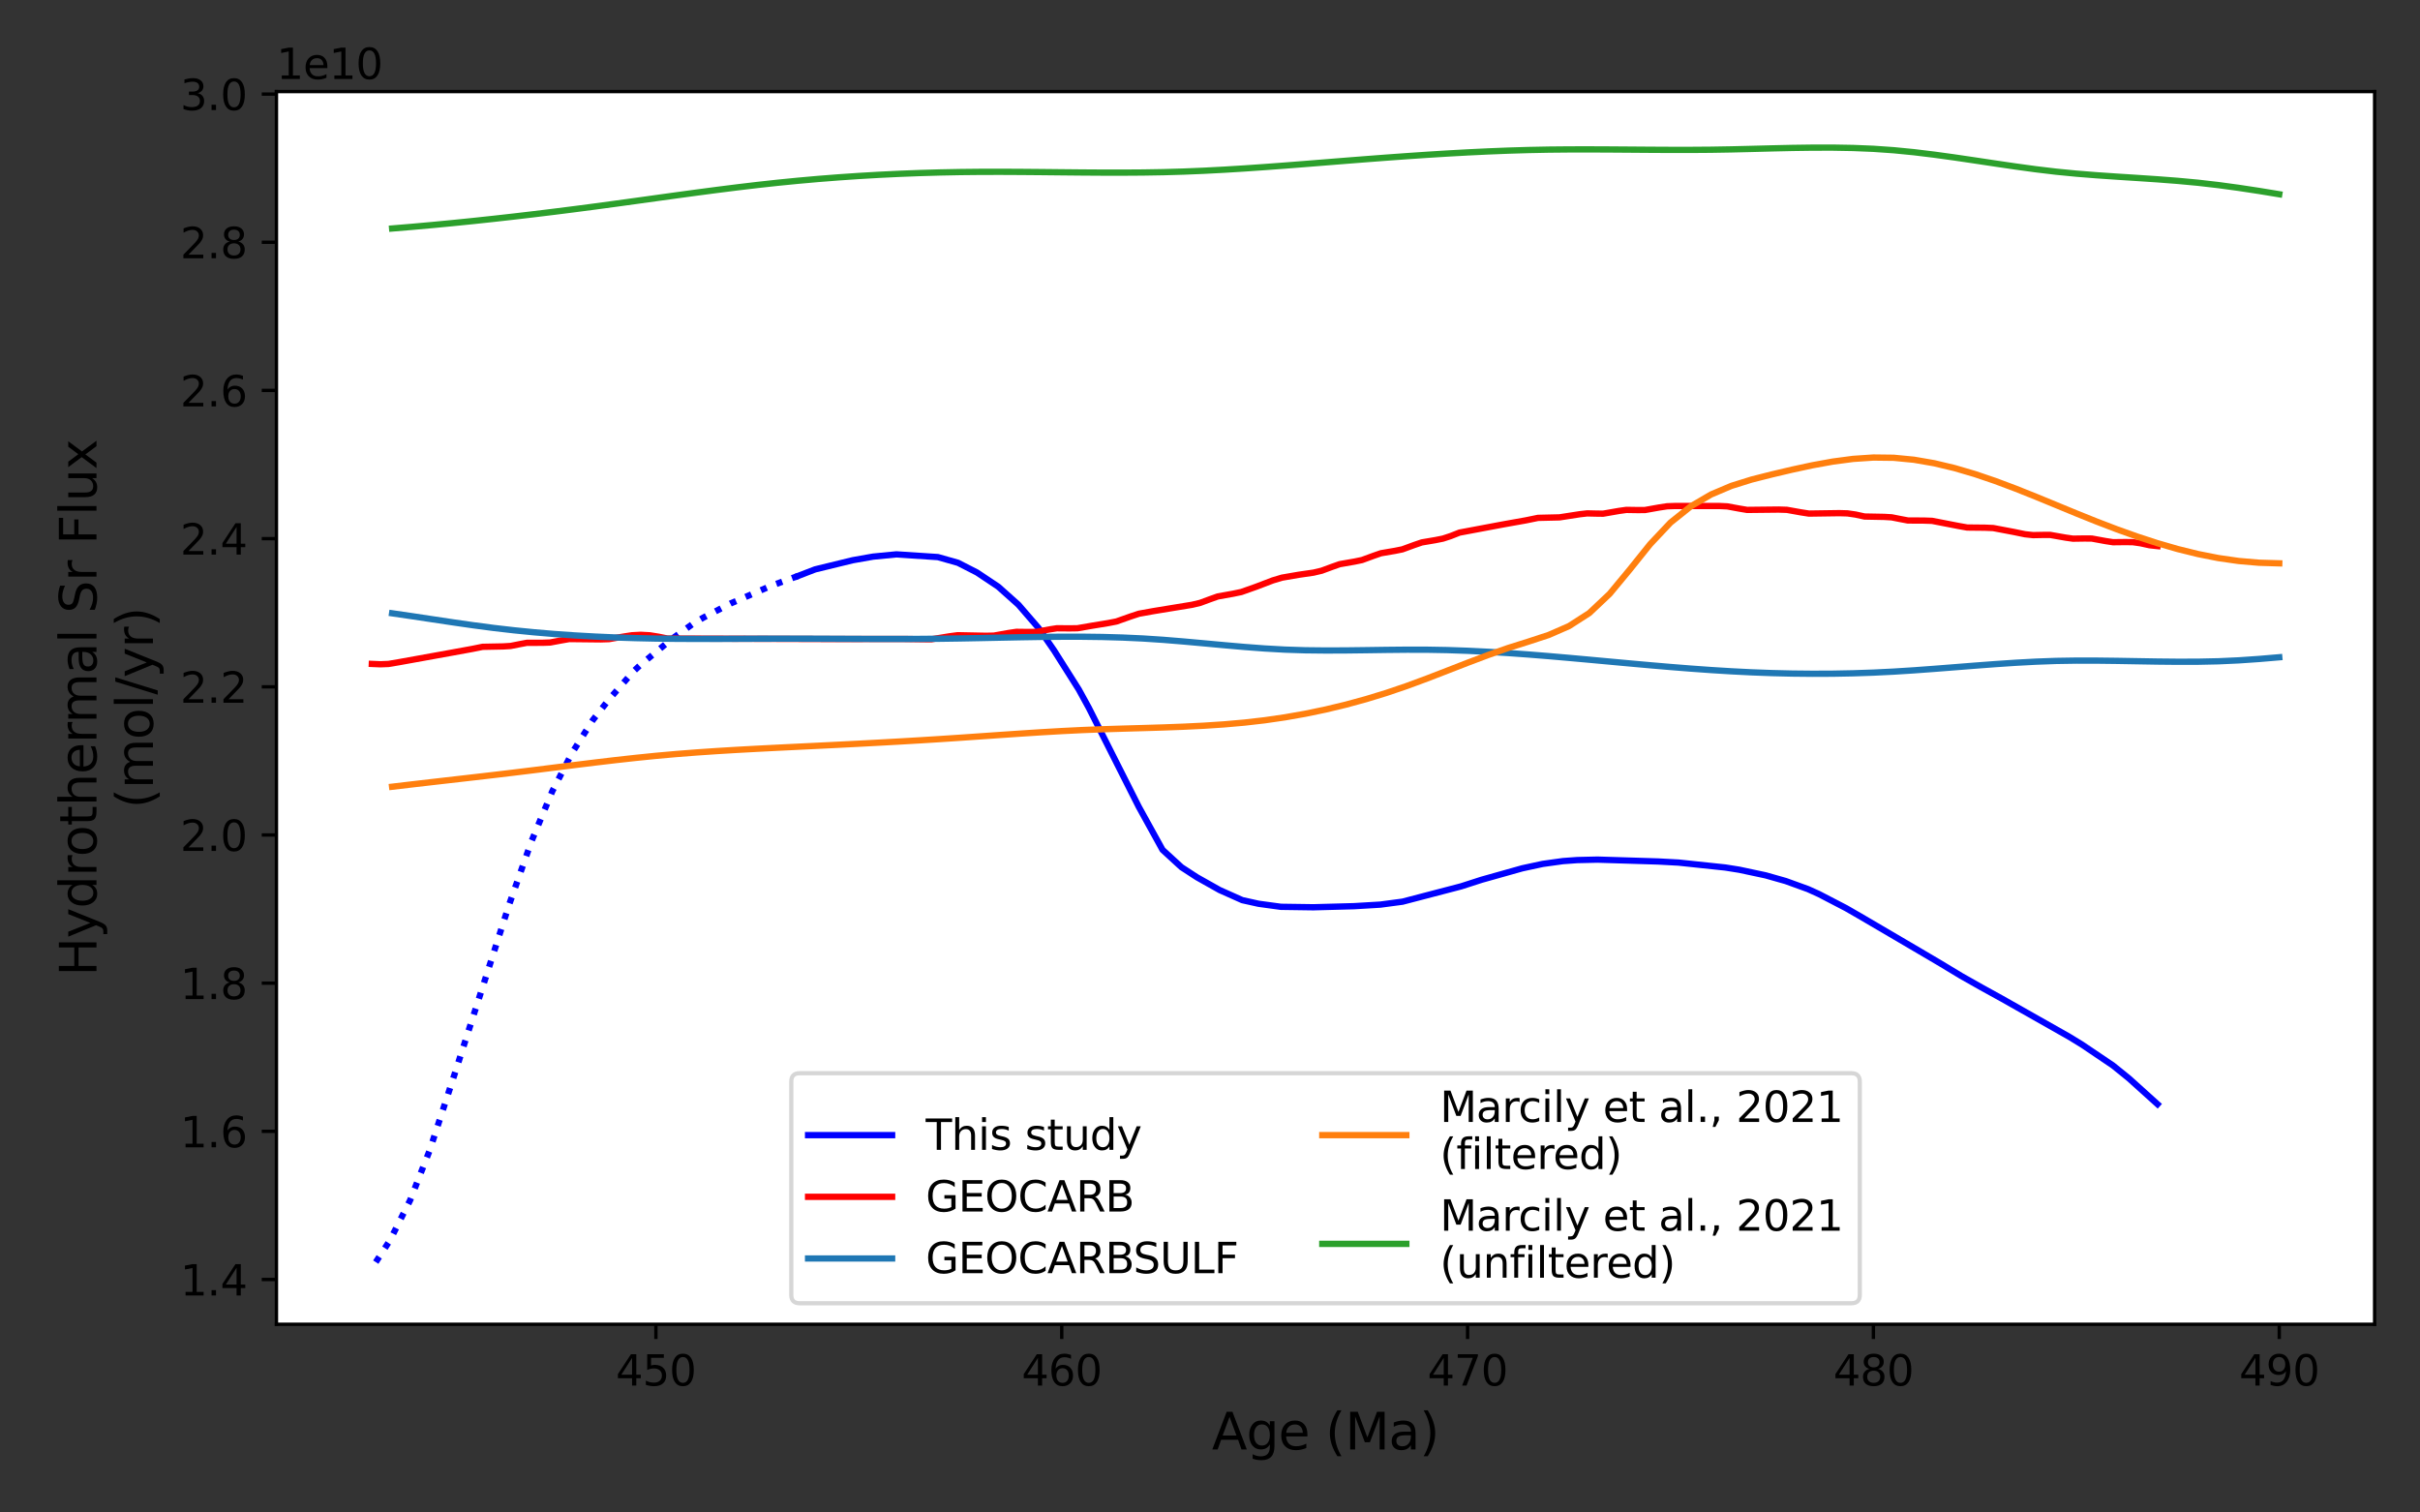 <?xml version="1.0" encoding="utf-8" standalone="no"?>
<!DOCTYPE svg PUBLIC "-//W3C//DTD SVG 1.1//EN"
  "http://www.w3.org/Graphics/SVG/1.1/DTD/svg11.dtd">
<svg height="360pt" version="1.1" viewBox="0 0 576 360" width="576pt" xmlns="http://www.w3.org/2000/svg" xmlns:xlink="http://www.w3.org/1999/xlink">
 <rect x="0" y="0" width="576" height="360" fill="#333333" stroke="none"/>
 <defs>
  <style type="text/css">*{stroke-linecap:butt;stroke-linejoin:round;}</style>
 </defs>
 <g id="figure_1">
  <g id="patch_1">
   <path d="M 0 360 
L 576 360 
L 576 0 
L 0 0 
z
" style="fill:none;"/>
  </g>
  <g id="axes_1">
   <g id="patch_2">
    <path d="M 65.8 315.2 
L 565.2 315.2 
L 565.2 21.8 
L 65.8 21.8 
z
" style="fill:#ffffff;"/>
   </g>
   <g id="matplotlib.axis_1">
    <g id="xtick_1">
     <g id="line2d_1">
      <defs>
       <path d="M 0 0 
L 0 3.5 
" id="m7f5edf1a60" style="stroke:#000000;stroke-width:0.8;"/>
      </defs>
      <g>
       <use style="stroke:#000000;stroke-width:0.8;" x="156.117" xlink:href="#m7f5edf1a60" y="315.2"/>
      </g>
     </g>
     <g id="text_1">
      <!-- 450 -->
      <g transform="translate(146.573 329.798)scale(0.1 -0.1)">
       <defs>
        <path d="M 2419 4116 
L 825 1625 
L 2419 1625 
L 2419 4116 
z
M 2253 4666 
L 3047 4666 
L 3047 1625 
L 3713 1625 
L 3713 1100 
L 3047 1100 
L 3047 0 
L 2419 0 
L 2419 1100 
L 313 1100 
L 313 1709 
L 2253 4666 
z
" id="DejaVuSans-34" transform="scale(0.016)"/>
        <path d="M 691 4666 
L 3169 4666 
L 3169 4134 
L 1269 4134 
L 1269 2991 
Q 1406 3038 1543 3061 
Q 1681 3084 1819 3084 
Q 2600 3084 3056 2656 
Q 3513 2228 3513 1497 
Q 3513 744 3044 326 
Q 2575 -91 1722 -91 
Q 1428 -91 1123 -41 
Q 819 9 494 109 
L 494 744 
Q 775 591 1075 516 
Q 1375 441 1709 441 
Q 2250 441 2565 725 
Q 2881 1009 2881 1497 
Q 2881 1984 2565 2268 
Q 2250 2553 1709 2553 
Q 1456 2553 1204 2497 
Q 953 2441 691 2322 
L 691 4666 
z
" id="DejaVuSans-35" transform="scale(0.016)"/>
        <path d="M 2034 4250 
Q 1547 4250 1301 3770 
Q 1056 3291 1056 2328 
Q 1056 1369 1301 889 
Q 1547 409 2034 409 
Q 2525 409 2770 889 
Q 3016 1369 3016 2328 
Q 3016 3291 2770 3770 
Q 2525 4250 2034 4250 
z
M 2034 4750 
Q 2819 4750 3233 4129 
Q 3647 3509 3647 2328 
Q 3647 1150 3233 529 
Q 2819 -91 2034 -91 
Q 1250 -91 836 529 
Q 422 1150 422 2328 
Q 422 3509 836 4129 
Q 1250 4750 2034 4750 
z
" id="DejaVuSans-30" transform="scale(0.016)"/>
       </defs>
       <use xlink:href="#DejaVuSans-34"/>
       <use x="63.623" xlink:href="#DejaVuSans-35"/>
       <use x="127.246" xlink:href="#DejaVuSans-30"/>
      </g>
     </g>
    </g>
    <g id="xtick_2">
     <g id="line2d_2">
      <g>
       <use style="stroke:#000000;stroke-width:0.8;" x="252.713" xlink:href="#m7f5edf1a60" y="315.2"/>
      </g>
     </g>
     <g id="text_2">
      <!-- 460 -->
      <g transform="translate(243.169 329.798)scale(0.1 -0.1)">
       <defs>
        <path d="M 2113 2584 
Q 1688 2584 1439 2293 
Q 1191 2003 1191 1497 
Q 1191 994 1439 701 
Q 1688 409 2113 409 
Q 2538 409 2786 701 
Q 3034 994 3034 1497 
Q 3034 2003 2786 2293 
Q 2538 2584 2113 2584 
z
M 3366 4563 
L 3366 3988 
Q 3128 4100 2886 4159 
Q 2644 4219 2406 4219 
Q 1781 4219 1451 3797 
Q 1122 3375 1075 2522 
Q 1259 2794 1537 2939 
Q 1816 3084 2150 3084 
Q 2853 3084 3261 2657 
Q 3669 2231 3669 1497 
Q 3669 778 3244 343 
Q 2819 -91 2113 -91 
Q 1303 -91 875 529 
Q 447 1150 447 2328 
Q 447 3434 972 4092 
Q 1497 4750 2381 4750 
Q 2619 4750 2861 4703 
Q 3103 4656 3366 4563 
z
" id="DejaVuSans-36" transform="scale(0.016)"/>
       </defs>
       <use xlink:href="#DejaVuSans-34"/>
       <use x="63.623" xlink:href="#DejaVuSans-36"/>
       <use x="127.246" xlink:href="#DejaVuSans-30"/>
      </g>
     </g>
    </g>
    <g id="xtick_3">
     <g id="line2d_3">
      <g>
       <use style="stroke:#000000;stroke-width:0.8;" x="349.309" xlink:href="#m7f5edf1a60" y="315.2"/>
      </g>
     </g>
     <g id="text_3">
      <!-- 470 -->
      <g transform="translate(339.765 329.798)scale(0.1 -0.1)">
       <defs>
        <path d="M 525 4666 
L 3525 4666 
L 3525 4397 
L 1831 0 
L 1172 0 
L 2766 4134 
L 525 4134 
L 525 4666 
z
" id="DejaVuSans-37" transform="scale(0.016)"/>
       </defs>
       <use xlink:href="#DejaVuSans-34"/>
       <use x="63.623" xlink:href="#DejaVuSans-37"/>
       <use x="127.246" xlink:href="#DejaVuSans-30"/>
      </g>
     </g>
    </g>
    <g id="xtick_4">
     <g id="line2d_4">
      <g>
       <use style="stroke:#000000;stroke-width:0.8;" x="445.904" xlink:href="#m7f5edf1a60" y="315.2"/>
      </g>
     </g>
     <g id="text_4">
      <!-- 480 -->
      <g transform="translate(436.361 329.798)scale(0.1 -0.1)">
       <defs>
        <path d="M 2034 2216 
Q 1584 2216 1326 1975 
Q 1069 1734 1069 1313 
Q 1069 891 1326 650 
Q 1584 409 2034 409 
Q 2484 409 2743 651 
Q 3003 894 3003 1313 
Q 3003 1734 2745 1975 
Q 2488 2216 2034 2216 
z
M 1403 2484 
Q 997 2584 770 2862 
Q 544 3141 544 3541 
Q 544 4100 942 4425 
Q 1341 4750 2034 4750 
Q 2731 4750 3128 4425 
Q 3525 4100 3525 3541 
Q 3525 3141 3298 2862 
Q 3072 2584 2669 2484 
Q 3125 2378 3379 2068 
Q 3634 1759 3634 1313 
Q 3634 634 3220 271 
Q 2806 -91 2034 -91 
Q 1263 -91 848 271 
Q 434 634 434 1313 
Q 434 1759 690 2068 
Q 947 2378 1403 2484 
z
M 1172 3481 
Q 1172 3119 1398 2916 
Q 1625 2713 2034 2713 
Q 2441 2713 2670 2916 
Q 2900 3119 2900 3481 
Q 2900 3844 2670 4047 
Q 2441 4250 2034 4250 
Q 1625 4250 1398 4047 
Q 1172 3844 1172 3481 
z
" id="DejaVuSans-38" transform="scale(0.016)"/>
       </defs>
       <use xlink:href="#DejaVuSans-34"/>
       <use x="63.623" xlink:href="#DejaVuSans-38"/>
       <use x="127.246" xlink:href="#DejaVuSans-30"/>
      </g>
     </g>
    </g>
    <g id="xtick_5">
     <g id="line2d_5">
      <g>
       <use style="stroke:#000000;stroke-width:0.8;" x="542.5" xlink:href="#m7f5edf1a60" y="315.2"/>
      </g>
     </g>
     <g id="text_5">
      <!-- 490 -->
      <g transform="translate(532.956 329.798)scale(0.1 -0.1)">
       <defs>
        <path d="M 703 97 
L 703 672 
Q 941 559 1184 500 
Q 1428 441 1663 441 
Q 2288 441 2617 861 
Q 2947 1281 2994 2138 
Q 2813 1869 2534 1725 
Q 2256 1581 1919 1581 
Q 1219 1581 811 2004 
Q 403 2428 403 3163 
Q 403 3881 828 4315 
Q 1253 4750 1959 4750 
Q 2769 4750 3195 4129 
Q 3622 3509 3622 2328 
Q 3622 1225 3098 567 
Q 2575 -91 1691 -91 
Q 1453 -91 1209 -44 
Q 966 3 703 97 
z
M 1959 2075 
Q 2384 2075 2632 2365 
Q 2881 2656 2881 3163 
Q 2881 3666 2632 3958 
Q 2384 4250 1959 4250 
Q 1534 4250 1286 3958 
Q 1038 3666 1038 3163 
Q 1038 2656 1286 2365 
Q 1534 2075 1959 2075 
z
" id="DejaVuSans-39" transform="scale(0.016)"/>
       </defs>
       <use xlink:href="#DejaVuSans-34"/>
       <use x="63.623" xlink:href="#DejaVuSans-39"/>
       <use x="127.246" xlink:href="#DejaVuSans-30"/>
      </g>
     </g>
    </g>
    <g id="text_6">
     <!-- Age (Ma) -->
     <g transform="translate(288.452 344.996)scale(0.12 -0.12)">
      <defs>
       <path d="M 2188 4044 
L 1331 1722 
L 3047 1722 
L 2188 4044 
z
M 1831 4666 
L 2547 4666 
L 4325 0 
L 3669 0 
L 3244 1197 
L 1141 1197 
L 716 0 
L 50 0 
L 1831 4666 
z
" id="DejaVuSans-41" transform="scale(0.016)"/>
       <path d="M 2906 1791 
Q 2906 2416 2648 2759 
Q 2391 3103 1925 3103 
Q 1463 3103 1205 2759 
Q 947 2416 947 1791 
Q 947 1169 1205 825 
Q 1463 481 1925 481 
Q 2391 481 2648 825 
Q 2906 1169 2906 1791 
z
M 3481 434 
Q 3481 -459 3084 -895 
Q 2688 -1331 1869 -1331 
Q 1566 -1331 1297 -1286 
Q 1028 -1241 775 -1147 
L 775 -588 
Q 1028 -725 1275 -790 
Q 1522 -856 1778 -856 
Q 2344 -856 2625 -561 
Q 2906 -266 2906 331 
L 2906 616 
Q 2728 306 2450 153 
Q 2172 0 1784 0 
Q 1141 0 747 490 
Q 353 981 353 1791 
Q 353 2603 747 3093 
Q 1141 3584 1784 3584 
Q 2172 3584 2450 3431 
Q 2728 3278 2906 2969 
L 2906 3500 
L 3481 3500 
L 3481 434 
z
" id="DejaVuSans-67" transform="scale(0.016)"/>
       <path d="M 3597 1894 
L 3597 1613 
L 953 1613 
Q 991 1019 1311 708 
Q 1631 397 2203 397 
Q 2534 397 2845 478 
Q 3156 559 3463 722 
L 3463 178 
Q 3153 47 2828 -22 
Q 2503 -91 2169 -91 
Q 1331 -91 842 396 
Q 353 884 353 1716 
Q 353 2575 817 3079 
Q 1281 3584 2069 3584 
Q 2775 3584 3186 3129 
Q 3597 2675 3597 1894 
z
M 3022 2063 
Q 3016 2534 2758 2815 
Q 2500 3097 2075 3097 
Q 1594 3097 1305 2825 
Q 1016 2553 972 2059 
L 3022 2063 
z
" id="DejaVuSans-65" transform="scale(0.016)"/>
       <path id="DejaVuSans-20" transform="scale(0.016)"/>
       <path d="M 1984 4856 
Q 1566 4138 1362 3434 
Q 1159 2731 1159 2009 
Q 1159 1288 1364 580 
Q 1569 -128 1984 -844 
L 1484 -844 
Q 1016 -109 783 600 
Q 550 1309 550 2009 
Q 550 2706 781 3412 
Q 1013 4119 1484 4856 
L 1984 4856 
z
" id="DejaVuSans-28" transform="scale(0.016)"/>
       <path d="M 628 4666 
L 1569 4666 
L 2759 1491 
L 3956 4666 
L 4897 4666 
L 4897 0 
L 4281 0 
L 4281 4097 
L 3078 897 
L 2444 897 
L 1241 4097 
L 1241 0 
L 628 0 
L 628 4666 
z
" id="DejaVuSans-4d" transform="scale(0.016)"/>
       <path d="M 2194 1759 
Q 1497 1759 1228 1600 
Q 959 1441 959 1056 
Q 959 750 1161 570 
Q 1363 391 1709 391 
Q 2188 391 2477 730 
Q 2766 1069 2766 1631 
L 2766 1759 
L 2194 1759 
z
M 3341 1997 
L 3341 0 
L 2766 0 
L 2766 531 
Q 2569 213 2275 61 
Q 1981 -91 1556 -91 
Q 1019 -91 701 211 
Q 384 513 384 1019 
Q 384 1609 779 1909 
Q 1175 2209 1959 2209 
L 2766 2209 
L 2766 2266 
Q 2766 2663 2505 2880 
Q 2244 3097 1772 3097 
Q 1472 3097 1187 3025 
Q 903 2953 641 2809 
L 641 3341 
Q 956 3463 1253 3523 
Q 1550 3584 1831 3584 
Q 2591 3584 2966 3190 
Q 3341 2797 3341 1997 
z
" id="DejaVuSans-61" transform="scale(0.016)"/>
       <path d="M 513 4856 
L 1013 4856 
Q 1481 4119 1714 3412 
Q 1947 2706 1947 2009 
Q 1947 1309 1714 600 
Q 1481 -109 1013 -844 
L 513 -844 
Q 928 -128 1133 580 
Q 1338 1288 1338 2009 
Q 1338 2731 1133 3434 
Q 928 4138 513 4856 
z
" id="DejaVuSans-29" transform="scale(0.016)"/>
      </defs>
      <use xlink:href="#DejaVuSans-41"/>
      <use x="68.408" xlink:href="#DejaVuSans-67"/>
      <use x="131.885" xlink:href="#DejaVuSans-65"/>
      <use x="193.408" xlink:href="#DejaVuSans-20"/>
      <use x="225.195" xlink:href="#DejaVuSans-28"/>
      <use x="264.209" xlink:href="#DejaVuSans-4d"/>
      <use x="350.488" xlink:href="#DejaVuSans-61"/>
      <use x="411.768" xlink:href="#DejaVuSans-29"/>
     </g>
    </g>
   </g>
   <g id="matplotlib.axis_2">
    <g id="ytick_1">
     <g id="line2d_6">
      <defs>
       <path d="M 0 0 
L -3.5 0 
" id="m3619c867c6" style="stroke:#000000;stroke-width:0.8;"/>
      </defs>
      <g>
       <use style="stroke:#000000;stroke-width:0.8;" x="65.8" xlink:href="#m3619c867c6" y="304.547"/>
      </g>
     </g>
     <g id="text_7">
      <!-- 1.4 -->
      <g transform="translate(42.897 308.346)scale(0.1 -0.1)">
       <defs>
        <path d="M 794 531 
L 1825 531 
L 1825 4091 
L 703 3866 
L 703 4441 
L 1819 4666 
L 2450 4666 
L 2450 531 
L 3481 531 
L 3481 0 
L 794 0 
L 794 531 
z
" id="DejaVuSans-31" transform="scale(0.016)"/>
        <path d="M 684 794 
L 1344 794 
L 1344 0 
L 684 0 
L 684 794 
z
" id="DejaVuSans-2e" transform="scale(0.016)"/>
       </defs>
       <use xlink:href="#DejaVuSans-31"/>
       <use x="63.623" xlink:href="#DejaVuSans-2e"/>
       <use x="95.41" xlink:href="#DejaVuSans-34"/>
      </g>
     </g>
    </g>
    <g id="ytick_2">
     <g id="line2d_7">
      <g>
       <use style="stroke:#000000;stroke-width:0.8;" x="65.8" xlink:href="#m3619c867c6" y="269.278"/>
      </g>
     </g>
     <g id="text_8">
      <!-- 1.6 -->
      <g transform="translate(42.897 273.078)scale(0.1 -0.1)">
       <use xlink:href="#DejaVuSans-31"/>
       <use x="63.623" xlink:href="#DejaVuSans-2e"/>
       <use x="95.41" xlink:href="#DejaVuSans-36"/>
      </g>
     </g>
    </g>
    <g id="ytick_3">
     <g id="line2d_8">
      <g>
       <use style="stroke:#000000;stroke-width:0.8;" x="65.8" xlink:href="#m3619c867c6" y="234.01"/>
      </g>
     </g>
     <g id="text_9">
      <!-- 1.8 -->
      <g transform="translate(42.897 237.809)scale(0.1 -0.1)">
       <use xlink:href="#DejaVuSans-31"/>
       <use x="63.623" xlink:href="#DejaVuSans-2e"/>
       <use x="95.41" xlink:href="#DejaVuSans-38"/>
      </g>
     </g>
    </g>
    <g id="ytick_4">
     <g id="line2d_9">
      <g>
       <use style="stroke:#000000;stroke-width:0.8;" x="65.8" xlink:href="#m3619c867c6" y="198.741"/>
      </g>
     </g>
     <g id="text_10">
      <!-- 2.0 -->
      <g transform="translate(42.897 202.54)scale(0.1 -0.1)">
       <defs>
        <path d="M 1228 531 
L 3431 531 
L 3431 0 
L 469 0 
L 469 531 
Q 828 903 1448 1529 
Q 2069 2156 2228 2338 
Q 2531 2678 2651 2914 
Q 2772 3150 2772 3378 
Q 2772 3750 2511 3984 
Q 2250 4219 1831 4219 
Q 1534 4219 1204 4116 
Q 875 4013 500 3803 
L 500 4441 
Q 881 4594 1212 4672 
Q 1544 4750 1819 4750 
Q 2544 4750 2975 4387 
Q 3406 4025 3406 3419 
Q 3406 3131 3298 2873 
Q 3191 2616 2906 2266 
Q 2828 2175 2409 1742 
Q 1991 1309 1228 531 
z
" id="DejaVuSans-32" transform="scale(0.016)"/>
       </defs>
       <use xlink:href="#DejaVuSans-32"/>
       <use x="63.623" xlink:href="#DejaVuSans-2e"/>
       <use x="95.41" xlink:href="#DejaVuSans-30"/>
      </g>
     </g>
    </g>
    <g id="ytick_5">
     <g id="line2d_10">
      <g>
       <use style="stroke:#000000;stroke-width:0.8;" x="65.8" xlink:href="#m3619c867c6" y="163.472"/>
      </g>
     </g>
     <g id="text_11">
      <!-- 2.2 -->
      <g transform="translate(42.897 167.271)scale(0.1 -0.1)">
       <use xlink:href="#DejaVuSans-32"/>
       <use x="63.623" xlink:href="#DejaVuSans-2e"/>
       <use x="95.41" xlink:href="#DejaVuSans-32"/>
      </g>
     </g>
    </g>
    <g id="ytick_6">
     <g id="line2d_11">
      <g>
       <use style="stroke:#000000;stroke-width:0.8;" x="65.8" xlink:href="#m3619c867c6" y="128.204"/>
      </g>
     </g>
     <g id="text_12">
      <!-- 2.4 -->
      <g transform="translate(42.897 132.003)scale(0.1 -0.1)">
       <use xlink:href="#DejaVuSans-32"/>
       <use x="63.623" xlink:href="#DejaVuSans-2e"/>
       <use x="95.41" xlink:href="#DejaVuSans-34"/>
      </g>
     </g>
    </g>
    <g id="ytick_7">
     <g id="line2d_12">
      <g>
       <use style="stroke:#000000;stroke-width:0.8;" x="65.8" xlink:href="#m3619c867c6" y="92.935"/>
      </g>
     </g>
     <g id="text_13">
      <!-- 2.6 -->
      <g transform="translate(42.897 96.734)scale(0.1 -0.1)">
       <use xlink:href="#DejaVuSans-32"/>
       <use x="63.623" xlink:href="#DejaVuSans-2e"/>
       <use x="95.41" xlink:href="#DejaVuSans-36"/>
      </g>
     </g>
    </g>
    <g id="ytick_8">
     <g id="line2d_13">
      <g>
       <use style="stroke:#000000;stroke-width:0.8;" x="65.8" xlink:href="#m3619c867c6" y="57.666"/>
      </g>
     </g>
     <g id="text_14">
      <!-- 2.8 -->
      <g transform="translate(42.897 61.465)scale(0.1 -0.1)">
       <use xlink:href="#DejaVuSans-32"/>
       <use x="63.623" xlink:href="#DejaVuSans-2e"/>
       <use x="95.41" xlink:href="#DejaVuSans-38"/>
      </g>
     </g>
    </g>
    <g id="ytick_9">
     <g id="line2d_14">
      <g>
       <use style="stroke:#000000;stroke-width:0.8;" x="65.8" xlink:href="#m3619c867c6" y="22.398"/>
      </g>
     </g>
     <g id="text_15">
      <!-- 3.0 -->
      <g transform="translate(42.897 26.197)scale(0.1 -0.1)">
       <defs>
        <path d="M 2597 2516 
Q 3050 2419 3304 2112 
Q 3559 1806 3559 1356 
Q 3559 666 3084 287 
Q 2609 -91 1734 -91 
Q 1441 -91 1130 -33 
Q 819 25 488 141 
L 488 750 
Q 750 597 1062 519 
Q 1375 441 1716 441 
Q 2309 441 2620 675 
Q 2931 909 2931 1356 
Q 2931 1769 2642 2001 
Q 2353 2234 1838 2234 
L 1294 2234 
L 1294 2753 
L 1863 2753 
Q 2328 2753 2575 2939 
Q 2822 3125 2822 3475 
Q 2822 3834 2567 4026 
Q 2313 4219 1838 4219 
Q 1578 4219 1281 4162 
Q 984 4106 628 3988 
L 628 4550 
Q 988 4650 1302 4700 
Q 1616 4750 1894 4750 
Q 2613 4750 3031 4423 
Q 3450 4097 3450 3541 
Q 3450 3153 3228 2886 
Q 3006 2619 2597 2516 
z
" id="DejaVuSans-33" transform="scale(0.016)"/>
       </defs>
       <use xlink:href="#DejaVuSans-33"/>
       <use x="63.623" xlink:href="#DejaVuSans-2e"/>
       <use x="95.41" xlink:href="#DejaVuSans-30"/>
      </g>
     </g>
    </g>
    <g id="text_16">
     <!-- Hydrothermal Sr Flux -->
     <g transform="translate(22.964 232.333)rotate(-90)scale(0.12 -0.12)">
      <defs>
       <path d="M 628 4666 
L 1259 4666 
L 1259 2753 
L 3553 2753 
L 3553 4666 
L 4184 4666 
L 4184 0 
L 3553 0 
L 3553 2222 
L 1259 2222 
L 1259 0 
L 628 0 
L 628 4666 
z
" id="DejaVuSans-48" transform="scale(0.016)"/>
       <path d="M 2059 -325 
Q 1816 -950 1584 -1140 
Q 1353 -1331 966 -1331 
L 506 -1331 
L 506 -850 
L 844 -850 
Q 1081 -850 1212 -737 
Q 1344 -625 1503 -206 
L 1606 56 
L 191 3500 
L 800 3500 
L 1894 763 
L 2988 3500 
L 3597 3500 
L 2059 -325 
z
" id="DejaVuSans-79" transform="scale(0.016)"/>
       <path d="M 2906 2969 
L 2906 4863 
L 3481 4863 
L 3481 0 
L 2906 0 
L 2906 525 
Q 2725 213 2448 61 
Q 2172 -91 1784 -91 
Q 1150 -91 751 415 
Q 353 922 353 1747 
Q 353 2572 751 3078 
Q 1150 3584 1784 3584 
Q 2172 3584 2448 3432 
Q 2725 3281 2906 2969 
z
M 947 1747 
Q 947 1113 1208 752 
Q 1469 391 1925 391 
Q 2381 391 2643 752 
Q 2906 1113 2906 1747 
Q 2906 2381 2643 2742 
Q 2381 3103 1925 3103 
Q 1469 3103 1208 2742 
Q 947 2381 947 1747 
z
" id="DejaVuSans-64" transform="scale(0.016)"/>
       <path d="M 2631 2963 
Q 2534 3019 2420 3045 
Q 2306 3072 2169 3072 
Q 1681 3072 1420 2755 
Q 1159 2438 1159 1844 
L 1159 0 
L 581 0 
L 581 3500 
L 1159 3500 
L 1159 2956 
Q 1341 3275 1631 3429 
Q 1922 3584 2338 3584 
Q 2397 3584 2469 3576 
Q 2541 3569 2628 3553 
L 2631 2963 
z
" id="DejaVuSans-72" transform="scale(0.016)"/>
       <path d="M 1959 3097 
Q 1497 3097 1228 2736 
Q 959 2375 959 1747 
Q 959 1119 1226 758 
Q 1494 397 1959 397 
Q 2419 397 2687 759 
Q 2956 1122 2956 1747 
Q 2956 2369 2687 2733 
Q 2419 3097 1959 3097 
z
M 1959 3584 
Q 2709 3584 3137 3096 
Q 3566 2609 3566 1747 
Q 3566 888 3137 398 
Q 2709 -91 1959 -91 
Q 1206 -91 779 398 
Q 353 888 353 1747 
Q 353 2609 779 3096 
Q 1206 3584 1959 3584 
z
" id="DejaVuSans-6f" transform="scale(0.016)"/>
       <path d="M 1172 4494 
L 1172 3500 
L 2356 3500 
L 2356 3053 
L 1172 3053 
L 1172 1153 
Q 1172 725 1289 603 
Q 1406 481 1766 481 
L 2356 481 
L 2356 0 
L 1766 0 
Q 1100 0 847 248 
Q 594 497 594 1153 
L 594 3053 
L 172 3053 
L 172 3500 
L 594 3500 
L 594 4494 
L 1172 4494 
z
" id="DejaVuSans-74" transform="scale(0.016)"/>
       <path d="M 3513 2113 
L 3513 0 
L 2938 0 
L 2938 2094 
Q 2938 2591 2744 2837 
Q 2550 3084 2163 3084 
Q 1697 3084 1428 2787 
Q 1159 2491 1159 1978 
L 1159 0 
L 581 0 
L 581 4863 
L 1159 4863 
L 1159 2956 
Q 1366 3272 1645 3428 
Q 1925 3584 2291 3584 
Q 2894 3584 3203 3211 
Q 3513 2838 3513 2113 
z
" id="DejaVuSans-68" transform="scale(0.016)"/>
       <path d="M 3328 2828 
Q 3544 3216 3844 3400 
Q 4144 3584 4550 3584 
Q 5097 3584 5394 3201 
Q 5691 2819 5691 2113 
L 5691 0 
L 5113 0 
L 5113 2094 
Q 5113 2597 4934 2840 
Q 4756 3084 4391 3084 
Q 3944 3084 3684 2787 
Q 3425 2491 3425 1978 
L 3425 0 
L 2847 0 
L 2847 2094 
Q 2847 2600 2669 2842 
Q 2491 3084 2119 3084 
Q 1678 3084 1418 2786 
Q 1159 2488 1159 1978 
L 1159 0 
L 581 0 
L 581 3500 
L 1159 3500 
L 1159 2956 
Q 1356 3278 1631 3431 
Q 1906 3584 2284 3584 
Q 2666 3584 2933 3390 
Q 3200 3197 3328 2828 
z
" id="DejaVuSans-6d" transform="scale(0.016)"/>
       <path d="M 603 4863 
L 1178 4863 
L 1178 0 
L 603 0 
L 603 4863 
z
" id="DejaVuSans-6c" transform="scale(0.016)"/>
       <path d="M 3425 4513 
L 3425 3897 
Q 3066 4069 2747 4153 
Q 2428 4238 2131 4238 
Q 1616 4238 1336 4038 
Q 1056 3838 1056 3469 
Q 1056 3159 1242 3001 
Q 1428 2844 1947 2747 
L 2328 2669 
Q 3034 2534 3370 2195 
Q 3706 1856 3706 1288 
Q 3706 609 3251 259 
Q 2797 -91 1919 -91 
Q 1588 -91 1214 -16 
Q 841 59 441 206 
L 441 856 
Q 825 641 1194 531 
Q 1563 422 1919 422 
Q 2459 422 2753 634 
Q 3047 847 3047 1241 
Q 3047 1584 2836 1778 
Q 2625 1972 2144 2069 
L 1759 2144 
Q 1053 2284 737 2584 
Q 422 2884 422 3419 
Q 422 4038 858 4394 
Q 1294 4750 2059 4750 
Q 2388 4750 2728 4690 
Q 3069 4631 3425 4513 
z
" id="DejaVuSans-53" transform="scale(0.016)"/>
       <path d="M 628 4666 
L 3309 4666 
L 3309 4134 
L 1259 4134 
L 1259 2759 
L 3109 2759 
L 3109 2228 
L 1259 2228 
L 1259 0 
L 628 0 
L 628 4666 
z
" id="DejaVuSans-46" transform="scale(0.016)"/>
       <path d="M 544 1381 
L 544 3500 
L 1119 3500 
L 1119 1403 
Q 1119 906 1312 657 
Q 1506 409 1894 409 
Q 2359 409 2629 706 
Q 2900 1003 2900 1516 
L 2900 3500 
L 3475 3500 
L 3475 0 
L 2900 0 
L 2900 538 
Q 2691 219 2414 64 
Q 2138 -91 1772 -91 
Q 1169 -91 856 284 
Q 544 659 544 1381 
z
M 1991 3584 
L 1991 3584 
z
" id="DejaVuSans-75" transform="scale(0.016)"/>
       <path d="M 3513 3500 
L 2247 1797 
L 3578 0 
L 2900 0 
L 1881 1375 
L 863 0 
L 184 0 
L 1544 1831 
L 300 3500 
L 978 3500 
L 1906 2253 
L 2834 3500 
L 3513 3500 
z
" id="DejaVuSans-78" transform="scale(0.016)"/>
      </defs>
      <use xlink:href="#DejaVuSans-48"/>
      <use x="75.195" xlink:href="#DejaVuSans-79"/>
      <use x="134.375" xlink:href="#DejaVuSans-64"/>
      <use x="197.852" xlink:href="#DejaVuSans-72"/>
      <use x="236.715" xlink:href="#DejaVuSans-6f"/>
      <use x="297.896" xlink:href="#DejaVuSans-74"/>
      <use x="337.105" xlink:href="#DejaVuSans-68"/>
      <use x="400.484" xlink:href="#DejaVuSans-65"/>
      <use x="462.008" xlink:href="#DejaVuSans-72"/>
      <use x="501.371" xlink:href="#DejaVuSans-6d"/>
      <use x="598.783" xlink:href="#DejaVuSans-61"/>
      <use x="660.062" xlink:href="#DejaVuSans-6c"/>
      <use x="687.846" xlink:href="#DejaVuSans-20"/>
      <use x="719.633" xlink:href="#DejaVuSans-53"/>
      <use x="783.109" xlink:href="#DejaVuSans-72"/>
      <use x="824.223" xlink:href="#DejaVuSans-20"/>
      <use x="856.01" xlink:href="#DejaVuSans-46"/>
      <use x="913.529" xlink:href="#DejaVuSans-6c"/>
      <use x="941.312" xlink:href="#DejaVuSans-75"/>
      <use x="1004.691" xlink:href="#DejaVuSans-78"/>
     </g>
     <!-- (mol/yr) -->
     <g transform="translate(36.401 192.403)rotate(-90)scale(0.12 -0.12)">
      <defs>
       <path d="M 1625 4666 
L 2156 4666 
L 531 -594 
L 0 -594 
L 1625 4666 
z
" id="DejaVuSans-2f" transform="scale(0.016)"/>
      </defs>
      <use xlink:href="#DejaVuSans-28"/>
      <use x="39.014" xlink:href="#DejaVuSans-6d"/>
      <use x="136.426" xlink:href="#DejaVuSans-6f"/>
      <use x="197.607" xlink:href="#DejaVuSans-6c"/>
      <use x="225.391" xlink:href="#DejaVuSans-2f"/>
      <use x="259.082" xlink:href="#DejaVuSans-79"/>
      <use x="318.262" xlink:href="#DejaVuSans-72"/>
      <use x="359.375" xlink:href="#DejaVuSans-29"/>
     </g>
    </g>
    <g id="text_17">
     <!-- 1e10 -->
     <g transform="translate(65.8 18.8)scale(0.1 -0.1)">
      <use xlink:href="#DejaVuSans-31"/>
      <use x="63.623" xlink:href="#DejaVuSans-65"/>
      <use x="125.146" xlink:href="#DejaVuSans-31"/>
      <use x="188.77" xlink:href="#DejaVuSans-30"/>
     </g>
    </g>
   </g>
   <g id="line2d_15">
    <path clip-path="url(#p35eef41b0c)" d="M 513.521 262.811 
L 506.729 256.686 
L 502.917 253.602 
L 495.521 248.612 
L 492.478 246.752 
L 481.211 240.373 
L 476.438 237.674 
L 471.554 234.982 
L 466.777 232.28 
L 461.893 229.332 
L 457.006 226.451 
L 442.576 217.989 
L 439.38 216.15 
L 432.97 212.821 
L 430.34 211.629 
L 425.039 209.707 
L 420.249 208.348 
L 413.968 207.01 
L 410.627 206.48 
L 399.534 205.311 
L 394.714 205.051 
L 380.233 204.604 
L 375.405 204.715 
L 372.018 204.957 
L 367.176 205.628 
L 362.331 206.673 
L 352.645 209.399 
L 347.783 210.966 
L 333.825 214.614 
L 328.533 215.316 
L 322.268 215.688 
L 312.616 215.948 
L 304.88 215.837 
L 299.559 215.111 
L 295.691 214.253 
L 290.311 211.854 
L 284.883 208.802 
L 281.211 206.41 
L 276.697 202.267 
L 271.057 192.052 
L 259.143 168.448 
L 256.763 164.106 
L 250.885 154.811 
L 247.234 149.528 
L 242.414 143.948 
L 237.569 139.621 
L 232.52 136.256 
L 228.019 133.956 
L 223.233 132.598 
L 213.351 131.948 
L 207.8 132.487 
L 202.955 133.345 
L 194.017 135.524 
L 189.928 137.098 
L 189.928 137.098 
" style="fill:none;stroke:#0000ff;stroke-linecap:square;stroke-width:1.5;"/>
   </g>
   <g id="line2d_16">
    <path clip-path="url(#p35eef41b0c)" d="M 189.924 137.1 
L 183.57 139.419 
L 173.871 143.648 
L 167.38 147.021 
L 164.958 148.453 
L 159.777 152.179 
L 152.407 158.281 
L 150.749 159.83 
L 145.016 166.398 
L 141.059 171.449 
L 136.209 179.122 
L 131.457 188.323 
L 126.472 200.315 
L 121.248 215.123 
L 108.136 255.872 
L 102.267 273.816 
L 97.621 285.668 
L 92.827 295.2 
L 88.5 301.864 
L 88.5 301.864 
" style="fill:none;stroke:#0000ff;stroke-dasharray:1.5,2.475;stroke-dashoffset:0;stroke-width:1.5;"/>
   </g>
   <g id="line2d_17">
    <path clip-path="url(#p35eef41b0c)" d="M 513.521 129.981 
L 511.638 129.777 
L 509.454 129.3 
L 507.669 129.048 
L 505.901 129.022 
L 502.934 129.056 
L 501.183 128.788 
L 497.885 128.186 
L 496.138 128.171 
L 493.392 128.213 
L 491.641 127.963 
L 487.947 127.314 
L 486.175 127.324 
L 483.922 127.368 
L 482.006 127.165 
L 479.298 126.608 
L 474.419 125.684 
L 472.464 125.603 
L 468.226 125.559 
L 466.207 125.201 
L 459.866 123.971 
L 457.945 123.905 
L 454.12 123.884 
L 452.343 123.548 
L 450.248 123.134 
L 448.488 123.03 
L 443.796 122.941 
L 441.662 122.475 
L 439.728 122.194 
L 437.807 122.139 
L 430.556 122.243 
L 428.601 121.938 
L 425.307 121.349 
L 423.352 121.287 
L 415.85 121.368 
L 413.9 121.039 
L 411.128 120.527 
L 409.199 120.436 
L 398.701 120.436 
L 396.809 120.503 
L 394.914 120.793 
L 391.535 121.395 
L 389.767 121.405 
L 387.102 121.363 
L 385.351 121.609 
L 381.568 122.267 
L 379.821 122.243 
L 377.785 122.195 
L 376.034 122.394 
L 371.176 123.143 
L 366.071 123.263 
L 363.215 123.848 
L 357.822 124.809 
L 347.387 126.768 
L 345.275 127.599 
L 343.443 128.199 
L 341.645 128.557 
L 338.428 129.102 
L 336.647 129.711 
L 333.782 130.757 
L 332.006 131.115 
L 328.699 131.679 
L 326.922 132.293 
L 324.189 133.297 
L 322.409 133.667 
L 318.86 134.286 
L 317.053 134.925 
L 314.584 135.837 
L 312.633 136.297 
L 309.11 136.806 
L 305.136 137.493 
L 302.951 138.146 
L 299.011 139.649 
L 295.453 140.91 
L 293.507 141.314 
L 289.852 141.969 
L 288.02 142.622 
L 285.657 143.495 
L 283.727 143.951 
L 274.563 145.453 
L 271.087 146.077 
L 269.144 146.716 
L 265.731 147.923 
L 263.815 148.297 
L 259.951 148.93 
L 256.453 149.533 
L 254.587 149.562 
L 251.557 149.538 
L 249.789 149.814 
L 246.588 150.402 
L 244.833 150.425 
L 241.917 150.389 
L 240.145 150.65 
L 236.562 151.291 
L 234.645 151.329 
L 227.947 151.194 
L 225.996 151.452 
L 221.652 152.165 
L 219.65 152.147 
L 214.996 152.085 
L 196.937 152.095 
L 158.863 151.984 
L 156.759 151.552 
L 154.63 151.21 
L 152.517 151.096 
L 150.405 151.205 
L 148.288 151.537 
L 144.956 152.122 
L 142.976 152.184 
L 135.495 152.104 
L 133.574 152.435 
L 130.935 152.931 
L 129.158 152.994 
L 125.405 153.002 
L 123.645 153.333 
L 121.524 153.753 
L 119.752 153.86 
L 114.86 153.957 
L 112.442 154.447 
L 107.601 155.33 
L 94.922 157.62 
L 92.465 158.034 
L 90.544 158.109 
L 88.5 158.024 
L 88.5 158.024 
" style="fill:none;stroke:#ff0000;stroke-linecap:square;stroke-width:1.5;"/>
   </g>
   <g id="line2d_18">
    <path clip-path="url(#p35eef41b0c)" d="M 542.5 156.44 
L 537.67 156.848 
L 532.84 157.18 
L 528.011 157.398 
L 523.181 157.5 
L 518.351 157.512 
L 513.521 157.464 
L 508.691 157.383 
L 503.862 157.299 
L 499.032 157.241 
L 494.202 157.235 
L 489.372 157.312 
L 484.543 157.489 
L 479.713 157.75 
L 474.883 158.073 
L 470.053 158.436 
L 465.223 158.818 
L 460.394 159.196 
L 455.564 159.55 
L 450.734 159.856 
L 445.904 160.094 
L 441.074 160.258 
L 436.245 160.349 
L 431.415 160.369 
L 426.585 160.321 
L 421.755 160.206 
L 416.926 160.026 
L 412.096 159.783 
L 407.266 159.485 
L 402.436 159.14 
L 397.606 158.756 
L 392.777 158.344 
L 387.947 157.912 
L 383.117 157.469 
L 378.287 157.025 
L 373.457 156.589 
L 368.628 156.171 
L 363.798 155.783 
L 358.968 155.435 
L 354.138 155.136 
L 349.309 154.898 
L 344.479 154.731 
L 339.649 154.645 
L 334.819 154.639 
L 329.989 154.686 
L 325.16 154.754 
L 320.33 154.813 
L 315.5 154.831 
L 310.67 154.778 
L 305.84 154.622 
L 301.011 154.349 
L 296.181 153.986 
L 291.351 153.565 
L 286.521 153.12 
L 281.691 152.684 
L 276.862 152.29 
L 272.032 151.971 
L 267.202 151.748 
L 262.372 151.613 
L 257.543 151.551 
L 252.713 151.55 
L 247.883 151.595 
L 243.053 151.672 
L 238.223 151.768 
L 233.394 151.868 
L 228.564 151.96 
L 223.734 152.029 
L 218.904 152.069 
L 214.074 152.084 
L 209.245 152.082 
L 204.415 152.067 
L 199.585 152.047 
L 194.755 152.026 
L 189.926 152.011 
L 185.096 152.009 
L 180.266 152.023 
L 175.436 152.045 
L 170.606 152.065 
L 165.777 152.07 
L 160.947 152.049 
L 156.117 151.99 
L 151.287 151.885 
L 146.457 151.728 
L 141.628 151.515 
L 136.798 151.242 
L 131.968 150.904 
L 127.138 150.497 
L 122.309 150.018 
L 117.479 149.461 
L 112.649 148.826 
L 107.819 148.132 
L 102.989 147.407 
L 98.16 146.679 
L 93.33 145.975 
" style="fill:none;stroke:#1f77b4;stroke-linecap:square;stroke-width:1.5;"/>
   </g>
   <g id="line2d_19">
    <path clip-path="url(#p35eef41b0c)" d="M 542.5 134.085 
L 537.67 133.941 
L 532.84 133.525 
L 528.011 132.832 
L 523.181 131.877 
L 518.351 130.687 
L 513.521 129.29 
L 508.691 127.714 
L 503.862 125.988 
L 499.032 124.139 
L 494.202 122.197 
L 489.372 120.204 
L 484.543 118.215 
L 479.713 116.286 
L 474.883 114.475 
L 470.053 112.834 
L 465.223 111.414 
L 460.394 110.262 
L 455.564 109.427 
L 450.734 108.96 
L 445.904 108.902 
L 441.074 109.226 
L 436.245 109.862 
L 431.415 110.737 
L 426.585 111.78 
L 421.755 112.917 
L 416.926 114.14 
L 412.096 115.649 
L 407.266 117.694 
L 402.436 120.524 
L 397.606 124.386 
L 392.777 129.512 
L 387.947 135.531 
L 383.117 141.355 
L 378.287 145.914 
L 373.457 149.021 
L 368.628 151.13 
L 363.798 152.714 
L 358.968 154.234 
L 354.138 155.93 
L 349.309 157.752 
L 344.479 159.631 
L 339.649 161.498 
L 334.819 163.284 
L 329.989 164.925 
L 325.16 166.404 
L 320.33 167.723 
L 315.5 168.883 
L 310.67 169.888 
L 305.84 170.739 
L 301.011 171.439 
L 296.181 171.992 
L 291.351 172.416 
L 286.521 172.733 
L 281.691 172.969 
L 276.862 173.148 
L 272.032 173.293 
L 267.202 173.429 
L 262.372 173.58 
L 257.543 173.769 
L 252.713 174.008 
L 247.883 174.288 
L 243.053 174.597 
L 238.223 174.925 
L 233.394 175.261 
L 228.564 175.594 
L 223.734 175.913 
L 218.904 176.213 
L 214.074 176.495 
L 209.245 176.762 
L 204.415 177.017 
L 199.585 177.262 
L 194.755 177.501 
L 189.926 177.735 
L 185.096 177.97 
L 180.266 178.215 
L 175.436 178.478 
L 170.606 178.77 
L 165.777 179.098 
L 160.947 179.473 
L 156.117 179.903 
L 151.287 180.392 
L 146.457 180.927 
L 141.628 181.497 
L 136.798 182.091 
L 131.968 182.696 
L 127.138 183.3 
L 122.309 183.892 
L 117.479 184.465 
L 112.649 185.024 
L 107.819 185.576 
L 102.989 186.129 
L 98.16 186.687 
L 93.33 187.258 
" style="fill:none;stroke:#ff7f0e;stroke-linecap:square;stroke-width:1.5;"/>
   </g>
   <g id="line2d_20">
    <path clip-path="url(#p35eef41b0c)" d="M 542.5 46.232 
L 537.67 45.442 
L 532.84 44.709 
L 528.011 44.054 
L 523.181 43.498 
L 518.351 43.049 
L 513.521 42.679 
L 508.691 42.356 
L 503.862 42.046 
L 499.032 41.716 
L 494.202 41.332 
L 489.372 40.862 
L 484.543 40.285 
L 479.713 39.626 
L 474.883 38.918 
L 470.053 38.192 
L 465.223 37.48 
L 460.394 36.815 
L 455.564 36.229 
L 450.734 35.754 
L 445.904 35.419 
L 441.074 35.221 
L 436.245 35.136 
L 431.415 35.141 
L 426.585 35.209 
L 421.755 35.318 
L 416.926 35.442 
L 412.096 35.557 
L 407.266 35.639 
L 402.436 35.674 
L 397.606 35.673 
L 392.777 35.649 
L 387.947 35.613 
L 383.117 35.579 
L 378.287 35.558 
L 373.457 35.565 
L 368.628 35.61 
L 363.798 35.706 
L 358.968 35.851 
L 354.138 36.043 
L 349.309 36.275 
L 344.479 36.543 
L 339.649 36.842 
L 334.819 37.169 
L 329.989 37.517 
L 325.16 37.883 
L 320.33 38.261 
L 315.5 38.646 
L 310.67 39.031 
L 305.84 39.407 
L 301.011 39.764 
L 296.181 40.095 
L 291.351 40.391 
L 286.521 40.643 
L 281.691 40.842 
L 276.862 40.98 
L 272.032 41.06 
L 267.202 41.091 
L 262.372 41.086 
L 257.543 41.055 
L 252.713 41.009 
L 247.883 40.96 
L 243.053 40.919 
L 238.223 40.896 
L 233.394 40.904 
L 228.564 40.953 
L 223.734 41.047 
L 218.904 41.186 
L 214.074 41.372 
L 209.245 41.604 
L 204.415 41.885 
L 199.585 42.214 
L 194.755 42.592 
L 189.926 43.02 
L 185.096 43.498 
L 180.266 44.026 
L 175.436 44.599 
L 170.606 45.207 
L 165.777 45.843 
L 160.947 46.498 
L 156.117 47.164 
L 151.287 47.833 
L 146.457 48.496 
L 141.628 49.146 
L 136.798 49.777 
L 131.968 50.388 
L 127.138 50.977 
L 122.309 51.543 
L 117.479 52.085 
L 112.649 52.602 
L 107.819 53.091 
L 102.989 53.552 
L 98.16 53.984 
L 93.33 54.385 
" style="fill:none;stroke:#2ca02c;stroke-linecap:square;stroke-width:1.5;"/>
   </g>
   <g id="patch_3">
    <path d="M 65.8 315.2 
L 65.8 21.8 
" style="fill:none;stroke:#000000;stroke-linecap:square;stroke-linejoin:miter;stroke-width:0.8;"/>
   </g>
   <g id="patch_4">
    <path d="M 565.2 315.2 
L 565.2 21.8 
" style="fill:none;stroke:#000000;stroke-linecap:square;stroke-linejoin:miter;stroke-width:0.8;"/>
   </g>
   <g id="patch_5">
    <path d="M 65.8 315.2 
L 565.2 315.2 
" style="fill:none;stroke:#000000;stroke-linecap:square;stroke-linejoin:miter;stroke-width:0.8;"/>
   </g>
   <g id="patch_6">
    <path d="M 65.8 21.8 
L 565.2 21.8 
" style="fill:none;stroke:#000000;stroke-linecap:square;stroke-linejoin:miter;stroke-width:0.8;"/>
   </g>
   <g id="legend_1">
    <g id="patch_7">
     <path d="M 190.338 310.2 
L 440.662 310.2 
Q 442.662 310.2 442.662 308.2 
L 442.662 257.448 
Q 442.662 255.448 440.662 255.448 
L 190.338 255.448 
Q 188.338 255.448 188.338 257.448 
L 188.338 308.2 
Q 188.338 310.2 190.338 310.2 
z
" style="fill:#ffffff;opacity:0.8;stroke:#cccccc;stroke-linejoin:miter;"/>
    </g>
    <g id="line2d_21">
     <path d="M 192.338 270.185 
L 212.338 270.185 
" style="fill:none;stroke:#0000ff;stroke-linecap:square;stroke-width:1.5;"/>
    </g>
    <g id="line2d_22"/>
    <g id="text_18">
     <!-- This study -->
     <g transform="translate(220.338 273.685)scale(0.1 -0.1)">
      <defs>
       <path d="M -19 4666 
L 3928 4666 
L 3928 4134 
L 2272 4134 
L 2272 0 
L 1638 0 
L 1638 4134 
L -19 4134 
L -19 4666 
z
" id="DejaVuSans-54" transform="scale(0.016)"/>
       <path d="M 603 3500 
L 1178 3500 
L 1178 0 
L 603 0 
L 603 3500 
z
M 603 4863 
L 1178 4863 
L 1178 4134 
L 603 4134 
L 603 4863 
z
" id="DejaVuSans-69" transform="scale(0.016)"/>
       <path d="M 2834 3397 
L 2834 2853 
Q 2591 2978 2328 3040 
Q 2066 3103 1784 3103 
Q 1356 3103 1142 2972 
Q 928 2841 928 2578 
Q 928 2378 1081 2264 
Q 1234 2150 1697 2047 
L 1894 2003 
Q 2506 1872 2764 1633 
Q 3022 1394 3022 966 
Q 3022 478 2636 193 
Q 2250 -91 1575 -91 
Q 1294 -91 989 -36 
Q 684 19 347 128 
L 347 722 
Q 666 556 975 473 
Q 1284 391 1588 391 
Q 1994 391 2212 530 
Q 2431 669 2431 922 
Q 2431 1156 2273 1281 
Q 2116 1406 1581 1522 
L 1381 1569 
Q 847 1681 609 1914 
Q 372 2147 372 2553 
Q 372 3047 722 3315 
Q 1072 3584 1716 3584 
Q 2034 3584 2315 3537 
Q 2597 3491 2834 3397 
z
" id="DejaVuSans-73" transform="scale(0.016)"/>
      </defs>
      <use xlink:href="#DejaVuSans-54"/>
      <use x="61.084" xlink:href="#DejaVuSans-68"/>
      <use x="124.463" xlink:href="#DejaVuSans-69"/>
      <use x="152.246" xlink:href="#DejaVuSans-73"/>
      <use x="204.346" xlink:href="#DejaVuSans-20"/>
      <use x="236.133" xlink:href="#DejaVuSans-73"/>
      <use x="288.232" xlink:href="#DejaVuSans-74"/>
      <use x="327.441" xlink:href="#DejaVuSans-75"/>
      <use x="390.82" xlink:href="#DejaVuSans-64"/>
      <use x="454.297" xlink:href="#DejaVuSans-79"/>
     </g>
    </g>
    <g id="line2d_23">
     <path d="M 192.338 284.863 
L 212.338 284.863 
" style="fill:none;stroke:#ff0000;stroke-linecap:square;stroke-width:1.5;"/>
    </g>
    <g id="line2d_24"/>
    <g id="text_19">
     <!-- GEOCARB -->
     <g transform="translate(220.338 288.363)scale(0.1 -0.1)">
      <defs>
       <path d="M 3809 666 
L 3809 1919 
L 2778 1919 
L 2778 2438 
L 4434 2438 
L 4434 434 
Q 4069 175 3628 42 
Q 3188 -91 2688 -91 
Q 1594 -91 976 548 
Q 359 1188 359 2328 
Q 359 3472 976 4111 
Q 1594 4750 2688 4750 
Q 3144 4750 3555 4637 
Q 3966 4525 4313 4306 
L 4313 3634 
Q 3963 3931 3569 4081 
Q 3175 4231 2741 4231 
Q 1884 4231 1454 3753 
Q 1025 3275 1025 2328 
Q 1025 1384 1454 906 
Q 1884 428 2741 428 
Q 3075 428 3337 486 
Q 3600 544 3809 666 
z
" id="DejaVuSans-47" transform="scale(0.016)"/>
       <path d="M 628 4666 
L 3578 4666 
L 3578 4134 
L 1259 4134 
L 1259 2753 
L 3481 2753 
L 3481 2222 
L 1259 2222 
L 1259 531 
L 3634 531 
L 3634 0 
L 628 0 
L 628 4666 
z
" id="DejaVuSans-45" transform="scale(0.016)"/>
       <path d="M 2522 4238 
Q 1834 4238 1429 3725 
Q 1025 3213 1025 2328 
Q 1025 1447 1429 934 
Q 1834 422 2522 422 
Q 3209 422 3611 934 
Q 4013 1447 4013 2328 
Q 4013 3213 3611 3725 
Q 3209 4238 2522 4238 
z
M 2522 4750 
Q 3503 4750 4090 4092 
Q 4678 3434 4678 2328 
Q 4678 1225 4090 567 
Q 3503 -91 2522 -91 
Q 1538 -91 948 565 
Q 359 1222 359 2328 
Q 359 3434 948 4092 
Q 1538 4750 2522 4750 
z
" id="DejaVuSans-4f" transform="scale(0.016)"/>
       <path d="M 4122 4306 
L 4122 3641 
Q 3803 3938 3442 4084 
Q 3081 4231 2675 4231 
Q 1875 4231 1450 3742 
Q 1025 3253 1025 2328 
Q 1025 1406 1450 917 
Q 1875 428 2675 428 
Q 3081 428 3442 575 
Q 3803 722 4122 1019 
L 4122 359 
Q 3791 134 3420 21 
Q 3050 -91 2638 -91 
Q 1578 -91 968 557 
Q 359 1206 359 2328 
Q 359 3453 968 4101 
Q 1578 4750 2638 4750 
Q 3056 4750 3426 4639 
Q 3797 4528 4122 4306 
z
" id="DejaVuSans-43" transform="scale(0.016)"/>
       <path d="M 2841 2188 
Q 3044 2119 3236 1894 
Q 3428 1669 3622 1275 
L 4263 0 
L 3584 0 
L 2988 1197 
Q 2756 1666 2539 1819 
Q 2322 1972 1947 1972 
L 1259 1972 
L 1259 0 
L 628 0 
L 628 4666 
L 2053 4666 
Q 2853 4666 3247 4331 
Q 3641 3997 3641 3322 
Q 3641 2881 3436 2590 
Q 3231 2300 2841 2188 
z
M 1259 4147 
L 1259 2491 
L 2053 2491 
Q 2509 2491 2742 2702 
Q 2975 2913 2975 3322 
Q 2975 3731 2742 3939 
Q 2509 4147 2053 4147 
L 1259 4147 
z
" id="DejaVuSans-52" transform="scale(0.016)"/>
       <path d="M 1259 2228 
L 1259 519 
L 2272 519 
Q 2781 519 3026 730 
Q 3272 941 3272 1375 
Q 3272 1813 3026 2020 
Q 2781 2228 2272 2228 
L 1259 2228 
z
M 1259 4147 
L 1259 2741 
L 2194 2741 
Q 2656 2741 2882 2914 
Q 3109 3088 3109 3444 
Q 3109 3797 2882 3972 
Q 2656 4147 2194 4147 
L 1259 4147 
z
M 628 4666 
L 2241 4666 
Q 2963 4666 3353 4366 
Q 3744 4066 3744 3513 
Q 3744 3084 3544 2831 
Q 3344 2578 2956 2516 
Q 3422 2416 3680 2098 
Q 3938 1781 3938 1306 
Q 3938 681 3513 340 
Q 3088 0 2303 0 
L 628 0 
L 628 4666 
z
" id="DejaVuSans-42" transform="scale(0.016)"/>
      </defs>
      <use xlink:href="#DejaVuSans-47"/>
      <use x="77.49" xlink:href="#DejaVuSans-45"/>
      <use x="140.674" xlink:href="#DejaVuSans-4f"/>
      <use x="219.385" xlink:href="#DejaVuSans-43"/>
      <use x="289.209" xlink:href="#DejaVuSans-41"/>
      <use x="357.617" xlink:href="#DejaVuSans-52"/>
      <use x="427.1" xlink:href="#DejaVuSans-42"/>
     </g>
    </g>
    <g id="line2d_25">
     <path d="M 192.338 299.542 
L 212.338 299.542 
" style="fill:none;stroke:#1f77b4;stroke-linecap:square;stroke-width:1.5;"/>
    </g>
    <g id="line2d_26"/>
    <g id="text_20">
     <!-- GEOCARBSULF -->
     <g transform="translate(220.338 303.042)scale(0.1 -0.1)">
      <defs>
       <path d="M 556 4666 
L 1191 4666 
L 1191 1831 
Q 1191 1081 1462 751 
Q 1734 422 2344 422 
Q 2950 422 3222 751 
Q 3494 1081 3494 1831 
L 3494 4666 
L 4128 4666 
L 4128 1753 
Q 4128 841 3676 375 
Q 3225 -91 2344 -91 
Q 1459 -91 1007 375 
Q 556 841 556 1753 
L 556 4666 
z
" id="DejaVuSans-55" transform="scale(0.016)"/>
       <path d="M 628 4666 
L 1259 4666 
L 1259 531 
L 3531 531 
L 3531 0 
L 628 0 
L 628 4666 
z
" id="DejaVuSans-4c" transform="scale(0.016)"/>
      </defs>
      <use xlink:href="#DejaVuSans-47"/>
      <use x="77.49" xlink:href="#DejaVuSans-45"/>
      <use x="140.674" xlink:href="#DejaVuSans-4f"/>
      <use x="219.385" xlink:href="#DejaVuSans-43"/>
      <use x="289.209" xlink:href="#DejaVuSans-41"/>
      <use x="357.617" xlink:href="#DejaVuSans-52"/>
      <use x="427.1" xlink:href="#DejaVuSans-42"/>
      <use x="493.953" xlink:href="#DejaVuSans-53"/>
      <use x="557.43" xlink:href="#DejaVuSans-55"/>
      <use x="630.623" xlink:href="#DejaVuSans-4c"/>
      <use x="686.336" xlink:href="#DejaVuSans-46"/>
     </g>
    </g>
    <g id="line2d_27">
     <path d="M 314.726 270.185 
L 334.726 270.185 
" style="fill:none;stroke:#ff7f0e;stroke-linecap:square;stroke-width:1.5;"/>
    </g>
    <g id="line2d_28"/>
    <g id="text_21">
     <!-- Marcily et al., 2021 -->
     <g transform="translate(342.726 267.047)scale(0.1 -0.1)">
      <defs>
       <path d="M 3122 3366 
L 3122 2828 
Q 2878 2963 2633 3030 
Q 2388 3097 2138 3097 
Q 1578 3097 1268 2742 
Q 959 2388 959 1747 
Q 959 1106 1268 751 
Q 1578 397 2138 397 
Q 2388 397 2633 464 
Q 2878 531 3122 666 
L 3122 134 
Q 2881 22 2623 -34 
Q 2366 -91 2075 -91 
Q 1284 -91 818 406 
Q 353 903 353 1747 
Q 353 2603 823 3093 
Q 1294 3584 2113 3584 
Q 2378 3584 2631 3529 
Q 2884 3475 3122 3366 
z
" id="DejaVuSans-63" transform="scale(0.016)"/>
       <path d="M 750 794 
L 1409 794 
L 1409 256 
L 897 -744 
L 494 -744 
L 750 256 
L 750 794 
z
" id="DejaVuSans-2c" transform="scale(0.016)"/>
      </defs>
      <use xlink:href="#DejaVuSans-4d"/>
      <use x="86.279" xlink:href="#DejaVuSans-61"/>
      <use x="147.559" xlink:href="#DejaVuSans-72"/>
      <use x="186.422" xlink:href="#DejaVuSans-63"/>
      <use x="241.402" xlink:href="#DejaVuSans-69"/>
      <use x="269.186" xlink:href="#DejaVuSans-6c"/>
      <use x="296.969" xlink:href="#DejaVuSans-79"/>
      <use x="356.148" xlink:href="#DejaVuSans-20"/>
      <use x="387.936" xlink:href="#DejaVuSans-65"/>
      <use x="449.459" xlink:href="#DejaVuSans-74"/>
      <use x="488.668" xlink:href="#DejaVuSans-20"/>
      <use x="520.455" xlink:href="#DejaVuSans-61"/>
      <use x="581.734" xlink:href="#DejaVuSans-6c"/>
      <use x="609.518" xlink:href="#DejaVuSans-2e"/>
      <use x="641.305" xlink:href="#DejaVuSans-2c"/>
      <use x="673.092" xlink:href="#DejaVuSans-20"/>
      <use x="704.879" xlink:href="#DejaVuSans-32"/>
      <use x="768.502" xlink:href="#DejaVuSans-30"/>
      <use x="832.125" xlink:href="#DejaVuSans-32"/>
      <use x="895.748" xlink:href="#DejaVuSans-31"/>
     </g>
     <!-- (filtered) -->
     <g transform="translate(342.726 278.244)scale(0.1 -0.1)">
      <defs>
       <path d="M 2375 4863 
L 2375 4384 
L 1825 4384 
Q 1516 4384 1395 4259 
Q 1275 4134 1275 3809 
L 1275 3500 
L 2222 3500 
L 2222 3053 
L 1275 3053 
L 1275 0 
L 697 0 
L 697 3053 
L 147 3053 
L 147 3500 
L 697 3500 
L 697 3744 
Q 697 4328 969 4595 
Q 1241 4863 1831 4863 
L 2375 4863 
z
" id="DejaVuSans-66" transform="scale(0.016)"/>
      </defs>
      <use xlink:href="#DejaVuSans-28"/>
      <use x="39.014" xlink:href="#DejaVuSans-66"/>
      <use x="74.219" xlink:href="#DejaVuSans-69"/>
      <use x="102.002" xlink:href="#DejaVuSans-6c"/>
      <use x="129.785" xlink:href="#DejaVuSans-74"/>
      <use x="168.994" xlink:href="#DejaVuSans-65"/>
      <use x="230.518" xlink:href="#DejaVuSans-72"/>
      <use x="269.381" xlink:href="#DejaVuSans-65"/>
      <use x="330.904" xlink:href="#DejaVuSans-64"/>
      <use x="394.381" xlink:href="#DejaVuSans-29"/>
     </g>
    </g>
    <g id="line2d_29">
     <path d="M 314.726 296.061 
L 334.726 296.061 
" style="fill:none;stroke:#2ca02c;stroke-linecap:square;stroke-width:1.5;"/>
    </g>
    <g id="line2d_30"/>
    <g id="text_22">
     <!-- Marcily et al., 2021 -->
     <g transform="translate(342.726 292.923)scale(0.1 -0.1)">
      <use xlink:href="#DejaVuSans-4d"/>
      <use x="86.279" xlink:href="#DejaVuSans-61"/>
      <use x="147.559" xlink:href="#DejaVuSans-72"/>
      <use x="186.422" xlink:href="#DejaVuSans-63"/>
      <use x="241.402" xlink:href="#DejaVuSans-69"/>
      <use x="269.186" xlink:href="#DejaVuSans-6c"/>
      <use x="296.969" xlink:href="#DejaVuSans-79"/>
      <use x="356.148" xlink:href="#DejaVuSans-20"/>
      <use x="387.936" xlink:href="#DejaVuSans-65"/>
      <use x="449.459" xlink:href="#DejaVuSans-74"/>
      <use x="488.668" xlink:href="#DejaVuSans-20"/>
      <use x="520.455" xlink:href="#DejaVuSans-61"/>
      <use x="581.734" xlink:href="#DejaVuSans-6c"/>
      <use x="609.518" xlink:href="#DejaVuSans-2e"/>
      <use x="641.305" xlink:href="#DejaVuSans-2c"/>
      <use x="673.092" xlink:href="#DejaVuSans-20"/>
      <use x="704.879" xlink:href="#DejaVuSans-32"/>
      <use x="768.502" xlink:href="#DejaVuSans-30"/>
      <use x="832.125" xlink:href="#DejaVuSans-32"/>
      <use x="895.748" xlink:href="#DejaVuSans-31"/>
     </g>
     <!-- (unfiltered) -->
     <g transform="translate(342.726 304.12)scale(0.1 -0.1)">
      <defs>
       <path d="M 3513 2113 
L 3513 0 
L 2938 0 
L 2938 2094 
Q 2938 2591 2744 2837 
Q 2550 3084 2163 3084 
Q 1697 3084 1428 2787 
Q 1159 2491 1159 1978 
L 1159 0 
L 581 0 
L 581 3500 
L 1159 3500 
L 1159 2956 
Q 1366 3272 1645 3428 
Q 1925 3584 2291 3584 
Q 2894 3584 3203 3211 
Q 3513 2838 3513 2113 
z
" id="DejaVuSans-6e" transform="scale(0.016)"/>
      </defs>
      <use xlink:href="#DejaVuSans-28"/>
      <use x="39.014" xlink:href="#DejaVuSans-75"/>
      <use x="102.393" xlink:href="#DejaVuSans-6e"/>
      <use x="165.771" xlink:href="#DejaVuSans-66"/>
      <use x="200.977" xlink:href="#DejaVuSans-69"/>
      <use x="228.76" xlink:href="#DejaVuSans-6c"/>
      <use x="256.543" xlink:href="#DejaVuSans-74"/>
      <use x="295.752" xlink:href="#DejaVuSans-65"/>
      <use x="357.275" xlink:href="#DejaVuSans-72"/>
      <use x="396.139" xlink:href="#DejaVuSans-65"/>
      <use x="457.662" xlink:href="#DejaVuSans-64"/>
      <use x="521.139" xlink:href="#DejaVuSans-29"/>
     </g>
    </g>
   </g>
  </g>
 </g>
 <defs>
  <clipPath id="p35eef41b0c">
   <rect height="293.4" width="499.4" x="65.8" y="21.8"/>
  </clipPath>
 </defs>
</svg>
